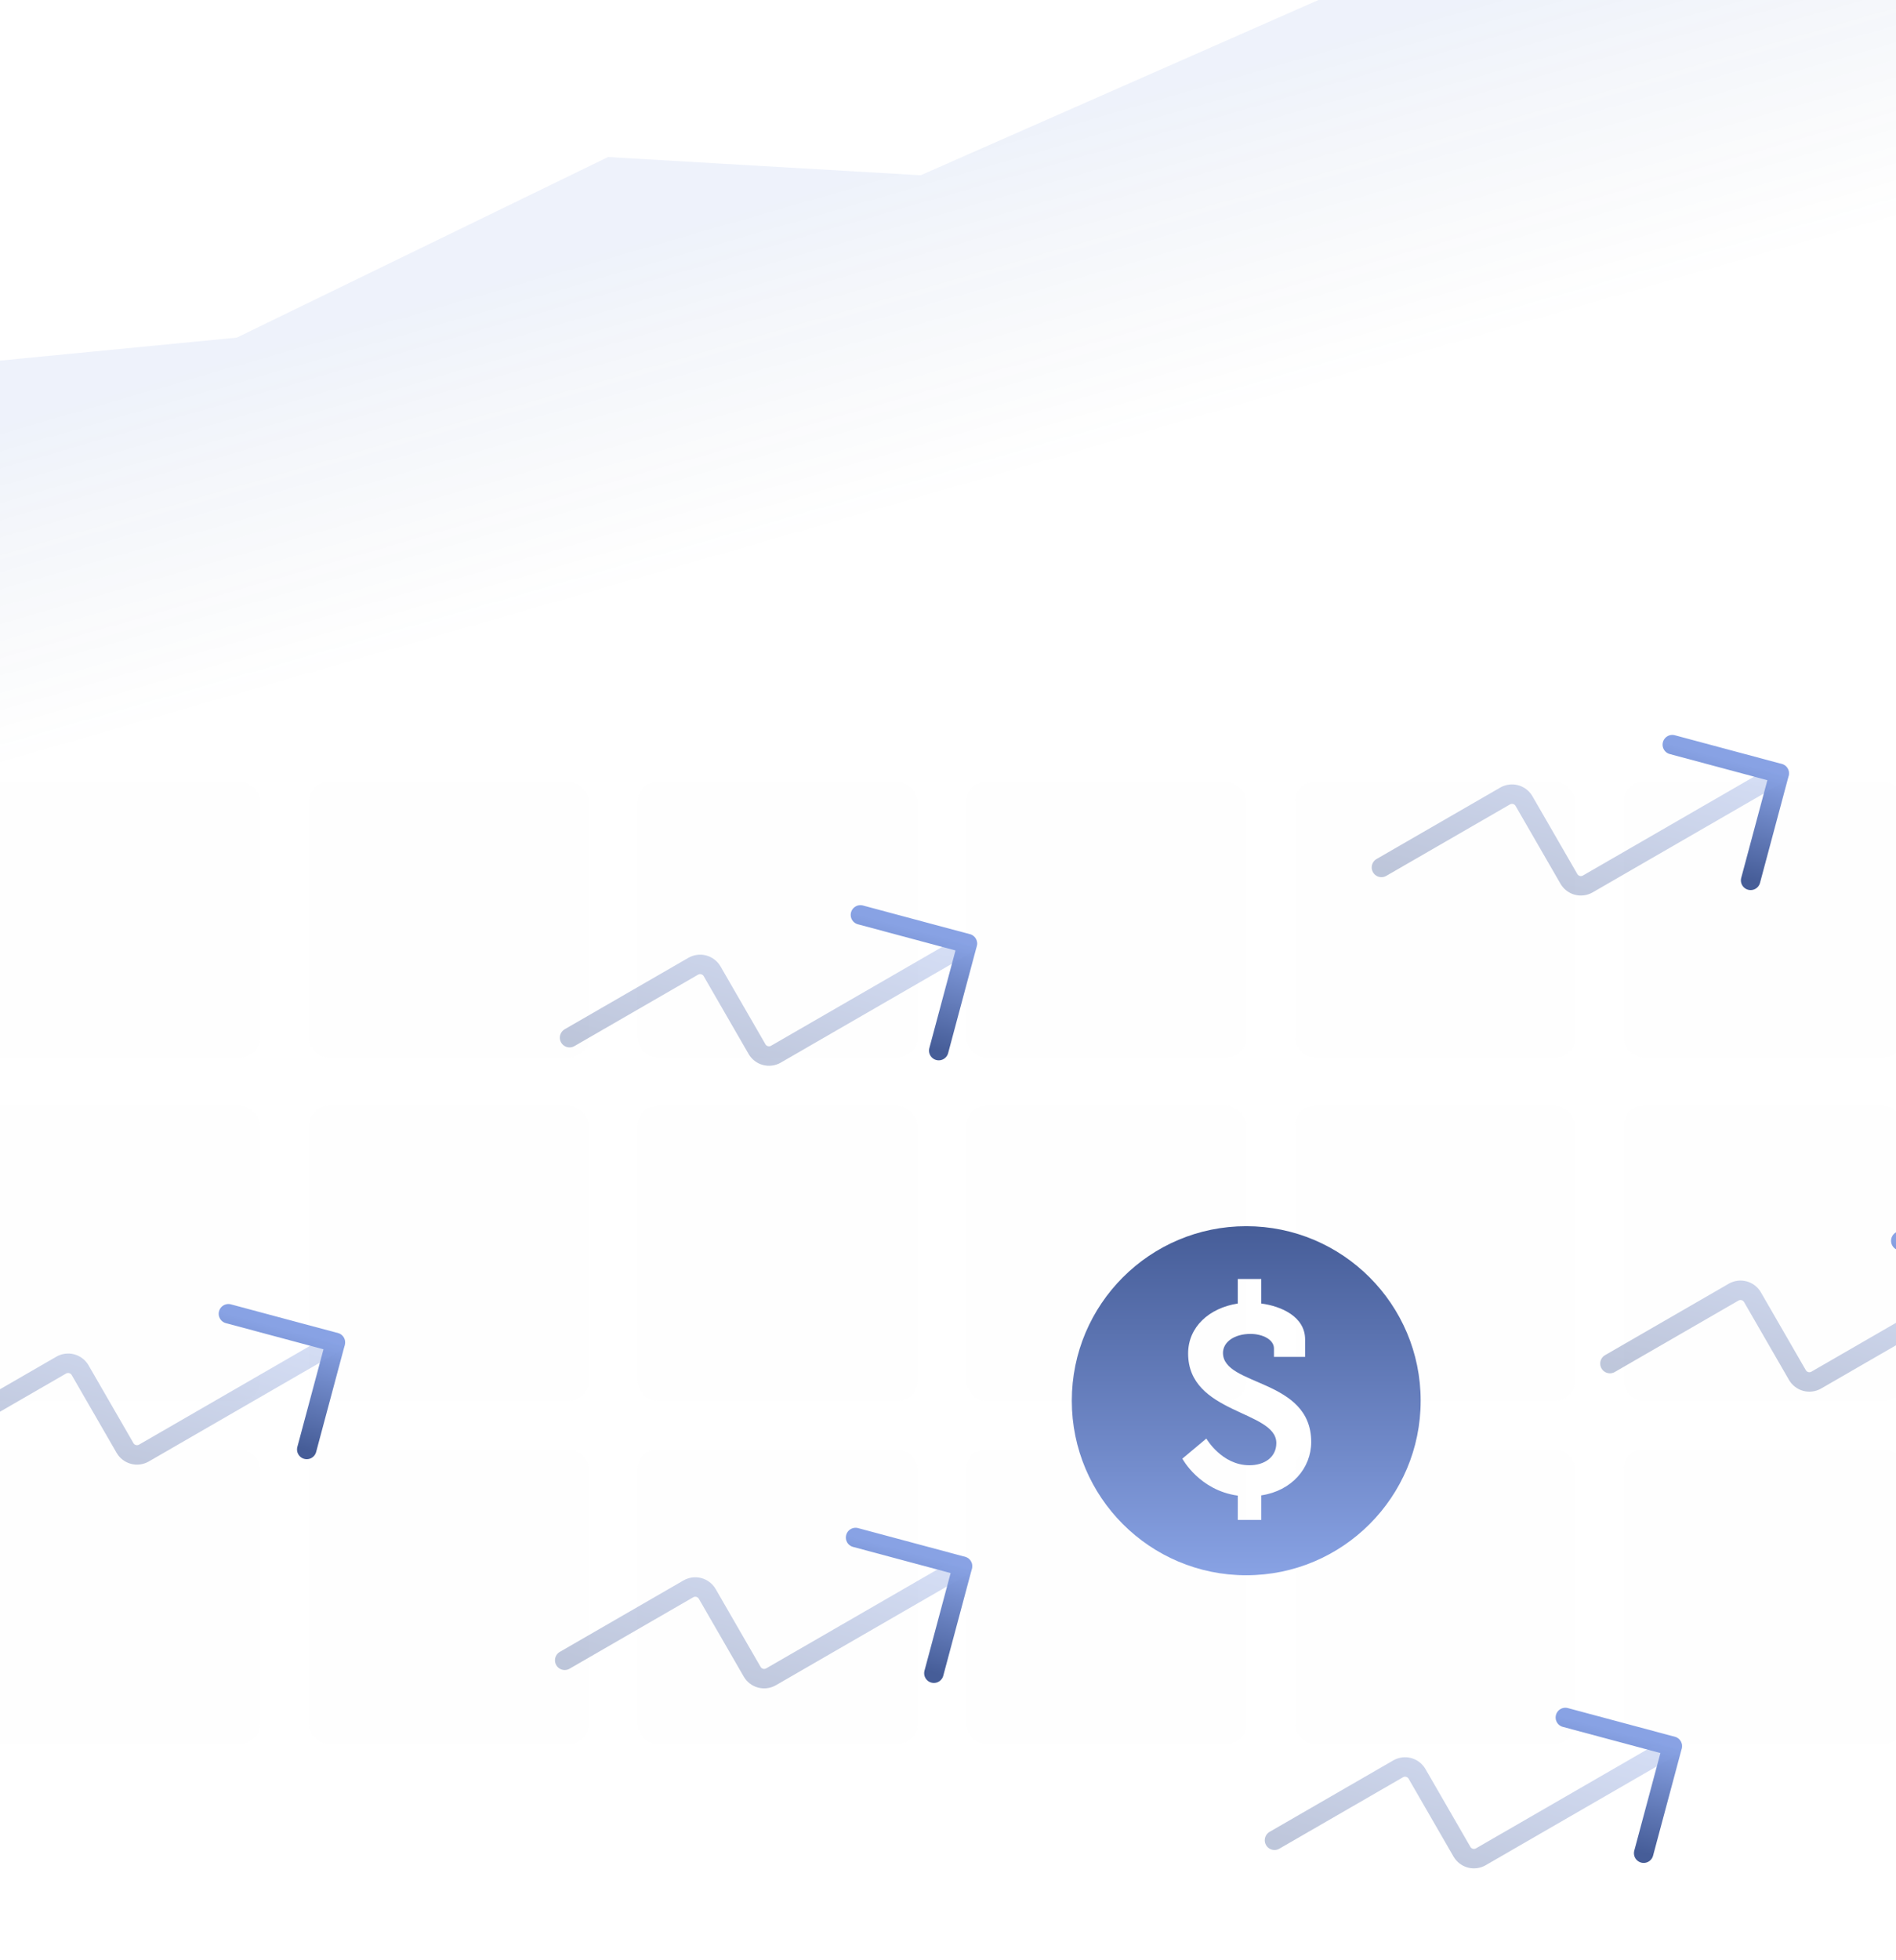 <svg width="390" height="403" viewBox="0 0 390 403" fill="none" xmlns="http://www.w3.org/2000/svg">
<rect x="63.5" y="160.75" width="57.615" height="56.648" rx="4" fill="#D9D9D9" fill-opacity="0.02"/>
<rect x="-4.115" y="160.75" width="57.615" height="56.648" rx="4" fill="#D9D9D9" fill-opacity="0.02"/>
<rect x="131.115" y="160.75" width="57.615" height="56.648" rx="4" fill="#D9D9D9" fill-opacity="0.02"/>
<rect x="198.73" y="160.75" width="57.615" height="56.648" rx="4" fill="#D9D9D9" fill-opacity="0.02"/>
<rect x="266.346" y="160.75" width="57.615" height="56.648" rx="4" fill="#D9D9D9" fill-opacity="0.02"/>
<rect x="333.961" y="160.75" width="57.615" height="56.648" rx="4" fill="#D9D9D9" fill-opacity="0.02"/>
<rect x="63.5" y="227.398" width="57.615" height="60.568" rx="4" fill="#D9D9D9" fill-opacity="0.02"/>
<rect x="-4.115" y="227.398" width="57.615" height="60.568" rx="4" fill="#D9D9D9" fill-opacity="0.02"/>
<rect x="131.115" y="227.398" width="57.615" height="60.568" rx="4" fill="#D9D9D9" fill-opacity="0.02"/>
<rect x="198.73" y="227.398" width="57.615" height="60.568" rx="4" fill="#D9D9D9" fill-opacity="0.02"/>
<rect x="266.346" y="227.398" width="57.615" height="60.568" rx="4" fill="#D9D9D9" fill-opacity="0.02"/>
<rect x="333.961" y="227.398" width="57.615" height="60.568" rx="4" fill="#D9D9D9" fill-opacity="0.02"/>
<rect x="63.5" y="297.965" width="57.615" height="60.568" rx="4" fill="#D9D9D9" fill-opacity="0.02"/>
<rect x="-4.115" y="297.965" width="57.615" height="60.568" rx="4" fill="#D9D9D9" fill-opacity="0.02"/>
<rect x="131.115" y="297.965" width="57.615" height="60.568" rx="4" fill="#D9D9D9" fill-opacity="0.02"/>
<rect x="198.73" y="297.965" width="57.615" height="60.568" rx="4" fill="#D9D9D9" fill-opacity="0.02"/>
<rect x="266.346" y="297.965" width="57.615" height="60.568" rx="4" fill="#D9D9D9" fill-opacity="0.02"/>
<rect x="333.961" y="297.965" width="57.615" height="60.568" rx="4" fill="#D9D9D9" fill-opacity="0.02"/>
<path d="M48.709 69.409L-18.01 75.881H-20V246.164C-17.677 257.653 -4.311 264 1.37 264H371.792C386.777 262.091 392.615 247.407 391.949 245.836V-28L354.169 -11.311L281.421 -4.499L189.381 36.031L125.074 32.285L48.709 69.409Z" fill="url(#paint0_linear_35_16)" fill-opacity="0.08"/>
<path d="M256.346 252.09C236.529 252.09 220.465 268.154 220.465 287.971C220.465 307.787 236.529 323.851 256.346 323.851C276.162 323.851 292.226 307.787 292.226 287.971C292.226 268.154 276.162 252.09 256.346 252.09ZM259.444 307.424V312.478H254.61V307.481C246.678 306.395 243.205 299.877 243.205 299.877L248.142 295.747C248.142 295.747 251.295 301.235 256.997 301.235C260.148 301.235 262.537 299.549 262.537 296.668C262.537 289.933 244.392 290.75 244.392 278.256C244.392 272.825 248.688 268.912 254.608 267.986V262.938H259.441V267.986C263.569 268.529 268.457 270.702 268.457 275.375V278.96H262.048V277.222C262.048 275.429 259.765 274.235 257.21 274.235C253.951 274.235 251.564 275.864 251.564 278.145C251.564 285.043 269.709 283.359 269.709 296.451C269.709 301.833 265.69 306.499 259.444 307.424Z" fill="url(#paint1_linear_35_16)"/>
<g clip-path="url(#clip0_35_16)">
<path d="M46.986 270.089L68.991 275.985L63.095 297.99" stroke="url(#paint2_linear_35_16)" stroke-width="4" stroke-linecap="round" stroke-linejoin="round"/>
<path d="M68.991 275.986L29.58 298.74C28.931 299.106 28.164 299.203 27.444 299.01C26.724 298.817 26.109 298.35 25.73 297.708L16.467 281.665C16.088 281.023 15.472 280.555 14.752 280.362C14.032 280.169 13.265 280.267 12.616 280.633L-12.844 295.332" stroke="url(#paint3_linear_35_16)" stroke-opacity="0.35" stroke-width="4" stroke-linecap="round" stroke-linejoin="round"/>
</g>
<g clip-path="url(#clip1_35_16)">
<path d="M343.986 153.089L365.991 158.985L360.095 180.99" stroke="url(#paint4_linear_35_16)" stroke-width="4" stroke-linecap="round" stroke-linejoin="round"/>
<path d="M365.991 158.986L326.58 181.74C325.931 182.106 325.164 182.203 324.444 182.01C323.724 181.817 323.109 181.35 322.73 180.708L313.467 164.665C313.088 164.023 312.472 163.555 311.752 163.362C311.032 163.169 310.265 163.267 309.616 163.633L284.156 178.332" stroke="url(#paint5_linear_35_16)" stroke-opacity="0.35" stroke-width="4" stroke-linecap="round" stroke-linejoin="round"/>
</g>
<g clip-path="url(#clip2_35_16)">
<path d="M176.986 188.089L198.991 193.985L193.095 215.99" stroke="url(#paint6_linear_35_16)" stroke-width="4" stroke-linecap="round" stroke-linejoin="round"/>
<path d="M198.991 193.986L159.58 216.74C158.931 217.106 158.164 217.203 157.444 217.01C156.724 216.817 156.109 216.35 155.73 215.708L146.467 199.665C146.088 199.023 145.472 198.555 144.752 198.362C144.032 198.169 143.265 198.267 142.616 198.633L117.156 213.332" stroke="url(#paint7_linear_35_16)" stroke-opacity="0.35" stroke-width="4" stroke-linecap="round" stroke-linejoin="round"/>
</g>
<g clip-path="url(#clip3_35_16)">
<path d="M175.986 316.089L197.991 321.985L192.095 343.99" stroke="url(#paint8_linear_35_16)" stroke-width="4" stroke-linecap="round" stroke-linejoin="round"/>
<path d="M197.991 321.986L158.58 344.74C157.931 345.106 157.164 345.203 156.444 345.01C155.724 344.817 155.109 344.35 154.73 343.708L145.467 327.665C145.088 327.023 144.472 326.555 143.752 326.362C143.032 326.169 142.265 326.267 141.616 326.633L116.156 341.332" stroke="url(#paint9_linear_35_16)" stroke-opacity="0.35" stroke-width="4" stroke-linecap="round" stroke-linejoin="round"/>
</g>
<g clip-path="url(#clip4_35_16)">
<path d="M321.986 353.089L343.991 358.985L338.095 380.99" stroke="url(#paint10_linear_35_16)" stroke-width="4" stroke-linecap="round" stroke-linejoin="round"/>
<path d="M343.991 358.986L304.58 381.74C303.931 382.106 303.164 382.203 302.444 382.01C301.724 381.817 301.109 381.35 300.73 380.708L291.467 364.665C291.088 364.023 290.472 363.555 289.752 363.362C289.032 363.169 288.265 363.267 287.616 363.633L262.156 378.332" stroke="url(#paint11_linear_35_16)" stroke-opacity="0.35" stroke-width="4" stroke-linecap="round" stroke-linejoin="round"/>
</g>
<g clip-path="url(#clip5_35_16)">
<path d="M390.986 255.089L412.991 260.985L407.095 282.99" stroke="url(#paint12_linear_35_16)" stroke-width="4" stroke-linecap="round" stroke-linejoin="round"/>
<path d="M412.991 260.986L373.58 283.74C372.931 284.106 372.164 284.203 371.444 284.01C370.724 283.817 370.109 283.35 369.73 282.708L360.467 266.665C360.088 266.023 359.472 265.555 358.752 265.362C358.032 265.169 357.265 265.267 356.616 265.633L331.156 280.332" stroke="url(#paint13_linear_35_16)" stroke-opacity="0.35" stroke-width="4" stroke-linecap="round" stroke-linejoin="round"/>
</g>
<defs>
<linearGradient id="paint0_linear_35_16" x1="186" y1="32.429" x2="205.271" y2="99.247" gradientUnits="userSpaceOnUse">
<stop stop-color="#255DC9"/>
<stop offset="1" stop-color="#4B5F7E" stop-opacity="0"/>
</linearGradient>
<linearGradient id="paint1_linear_35_16" x1="256.346" y1="252.09" x2="256.346" y2="323.852" gradientUnits="userSpaceOnUse">
<stop stop-color="#465D98"/>
<stop offset="1" stop-color="#88A2E4"/>
</linearGradient>
<linearGradient id="paint2_linear_35_16" x1="52.092" y1="295.042" x2="57.989" y2="273.037" gradientUnits="userSpaceOnUse">
<stop stop-color="#465D98"/>
<stop offset="1" stop-color="#88A2E4"/>
</linearGradient>
<linearGradient id="paint3_linear_35_16" x1="22.914" y1="304.914" x2="33.233" y2="266.404" gradientUnits="userSpaceOnUse">
<stop stop-color="#465D98"/>
<stop offset="1" stop-color="#88A2E4"/>
</linearGradient>
<linearGradient id="paint4_linear_35_16" x1="349.092" y1="178.042" x2="354.989" y2="156.037" gradientUnits="userSpaceOnUse">
<stop stop-color="#465D98"/>
<stop offset="1" stop-color="#88A2E4"/>
</linearGradient>
<linearGradient id="paint5_linear_35_16" x1="319.914" y1="187.914" x2="330.233" y2="149.404" gradientUnits="userSpaceOnUse">
<stop stop-color="#465D98"/>
<stop offset="1" stop-color="#88A2E4"/>
</linearGradient>
<linearGradient id="paint6_linear_35_16" x1="182.092" y1="213.042" x2="187.989" y2="191.037" gradientUnits="userSpaceOnUse">
<stop stop-color="#465D98"/>
<stop offset="1" stop-color="#88A2E4"/>
</linearGradient>
<linearGradient id="paint7_linear_35_16" x1="152.914" y1="222.914" x2="163.233" y2="184.404" gradientUnits="userSpaceOnUse">
<stop stop-color="#465D98"/>
<stop offset="1" stop-color="#88A2E4"/>
</linearGradient>
<linearGradient id="paint8_linear_35_16" x1="181.092" y1="341.042" x2="186.989" y2="319.037" gradientUnits="userSpaceOnUse">
<stop stop-color="#465D98"/>
<stop offset="1" stop-color="#88A2E4"/>
</linearGradient>
<linearGradient id="paint9_linear_35_16" x1="151.914" y1="350.914" x2="162.233" y2="312.404" gradientUnits="userSpaceOnUse">
<stop stop-color="#465D98"/>
<stop offset="1" stop-color="#88A2E4"/>
</linearGradient>
<linearGradient id="paint10_linear_35_16" x1="327.092" y1="378.042" x2="332.989" y2="356.037" gradientUnits="userSpaceOnUse">
<stop stop-color="#465D98"/>
<stop offset="1" stop-color="#88A2E4"/>
</linearGradient>
<linearGradient id="paint11_linear_35_16" x1="297.914" y1="387.914" x2="308.233" y2="349.404" gradientUnits="userSpaceOnUse">
<stop stop-color="#465D98"/>
<stop offset="1" stop-color="#88A2E4"/>
</linearGradient>
<linearGradient id="paint12_linear_35_16" x1="396.092" y1="280.042" x2="401.989" y2="258.037" gradientUnits="userSpaceOnUse">
<stop stop-color="#465D98"/>
<stop offset="1" stop-color="#88A2E4"/>
</linearGradient>
<linearGradient id="paint13_linear_35_16" x1="366.914" y1="289.914" x2="377.233" y2="251.404" gradientUnits="userSpaceOnUse">
<stop stop-color="#465D98"/>
<stop offset="1" stop-color="#88A2E4"/>
</linearGradient>
<clipPath id="clip0_35_16">
<rect width="79.734" height="79.734" fill="white" transform="matrix(0.966 0.259 0.259 -0.966 -20.754 313.852)"/>
</clipPath>
<clipPath id="clip1_35_16">
<rect width="79.734" height="79.734" fill="white" transform="matrix(0.966 0.259 0.259 -0.966 276.246 196.852)"/>
</clipPath>
<clipPath id="clip2_35_16">
<rect width="79.734" height="79.734" fill="white" transform="matrix(0.966 0.259 0.259 -0.966 109.246 231.852)"/>
</clipPath>
<clipPath id="clip3_35_16">
<rect width="79.734" height="79.734" fill="white" transform="matrix(0.966 0.259 0.259 -0.966 108.246 359.852)"/>
</clipPath>
<clipPath id="clip4_35_16">
<rect width="79.734" height="79.734" fill="white" transform="matrix(0.966 0.259 0.259 -0.966 254.246 396.852)"/>
</clipPath>
<clipPath id="clip5_35_16">
<rect width="79.734" height="79.734" fill="white" transform="matrix(0.966 0.259 0.259 -0.966 323.246 298.852)"/>
</clipPath>
</defs>
</svg>
